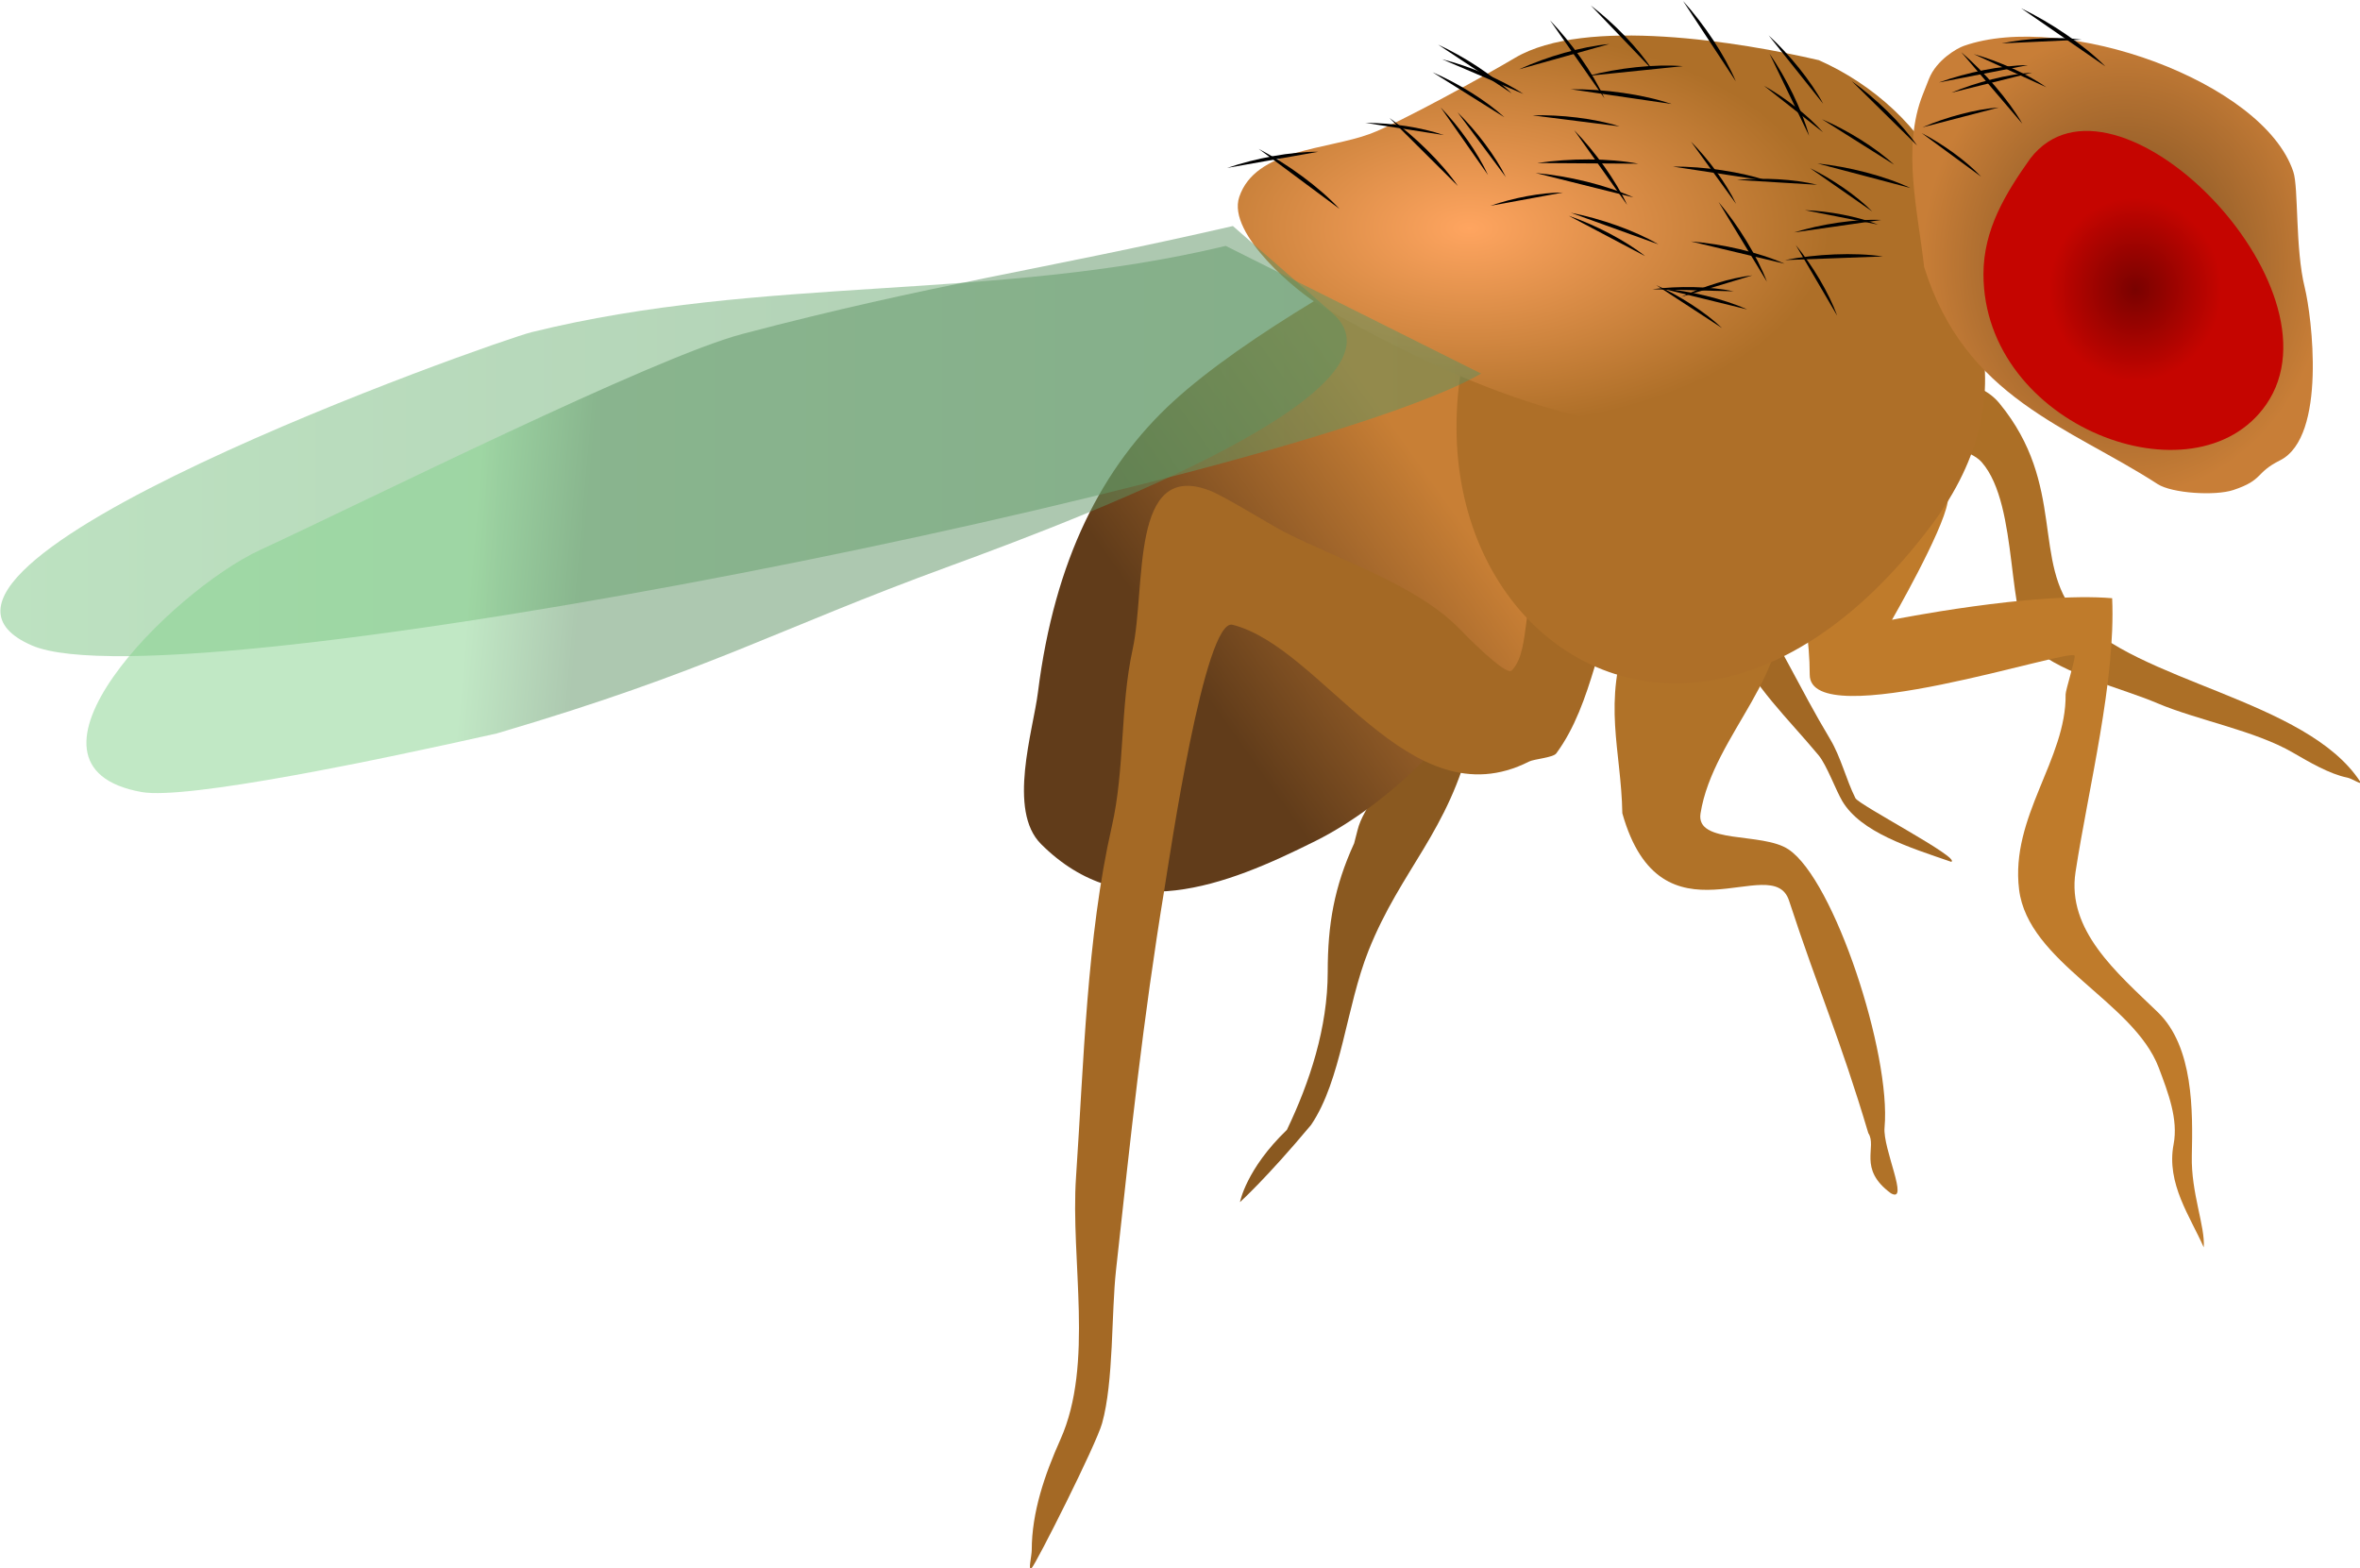 <?xml version="1.0" encoding="UTF-8" standalone="no"?>
<!-- Created with Inkscape (http://www.inkscape.org/) -->

<svg
   width="87.25mm"
   height="57.982mm"
   viewBox="0 0 87.25 57.982"
   version="1.1"
   id="svg1"
   xmlns:inkscape="http://www.inkscape.org/namespaces/inkscape"
   xmlns:sodipodi="http://sodipodi.sourceforge.net/DTD/sodipodi-0.dtd"
   xmlns:xlink="http://www.w3.org/1999/xlink"
   xmlns="http://www.w3.org/2000/svg"
   xmlns:svg="http://www.w3.org/2000/svg">
  <sodipodi:namedview
     id="namedview1"
     pagecolor="#ffffff"
     bordercolor="#000000"
     borderopacity="0.25"
     inkscape:showpageshadow="2"
     inkscape:pageopacity="0.0"
     inkscape:pagecheckerboard="0"
     inkscape:deskcolor="#d1d1d1"
     inkscape:document-units="mm" />
  <defs
     id="defs1">
    <linearGradient
       inkscape:collect="always"
       xlink:href="#linearGradient9"
       id="linearGradient8"
       x1="99.35"
       y1="68.157"
       x2="101.389"
       y2="66.711"
       gradientUnits="userSpaceOnUse"
       spreadMethod="pad" />
    <linearGradient
       id="linearGradient9"
       inkscape:collect="always">
      <stop
         style="stop-color:#613c1a;stop-opacity:1;"
         offset="0"
         id="stop8" />
      <stop
         style="stop-color:#c87f35;stop-opacity:1;"
         offset="1"
         id="stop9" />
    </linearGradient>
    <radialGradient
       inkscape:collect="always"
       xlink:href="#linearGradient4"
       id="radialGradient6-5"
       cx="102.899"
       cy="65.377"
       fx="102.899"
       fy="65.377"
       r="2.668"
       gradientTransform="matrix(1.088,0,0,0.602,-9.623,26.234)"
       gradientUnits="userSpaceOnUse" />
    <linearGradient
       id="linearGradient4"
       inkscape:collect="always">
      <stop
         style="stop-color:#ffa560;stop-opacity:1;"
         offset="0"
         id="stop5-4" />
      <stop
         style="stop-color:#ae6f28;stop-opacity:1;"
         offset="1"
         id="stop6-8" />
    </linearGradient>
    <radialGradient
       inkscape:collect="always"
       xlink:href="#linearGradient2-3"
       id="radialGradient4"
       cx="107.836"
       cy="65.836"
       fx="107.836"
       fy="65.836"
       r="1.641"
       gradientTransform="matrix(1,0,0,1.145,-0.222,-9.511)"
       gradientUnits="userSpaceOnUse" />
    <linearGradient
       id="linearGradient2-3"
       inkscape:collect="always">
      <stop
         style="stop-color:#744a20;stop-opacity:1;"
         offset="0"
         id="stop3-1" />
      <stop
         style="stop-color:#c87e37;stop-opacity:1;"
         offset="1"
         id="stop4-6" />
    </linearGradient>
    <radialGradient
       inkscape:collect="always"
       xlink:href="#linearGradient1"
       id="radialGradient2"
       cx="107.924"
       cy="66.031"
       fx="107.924"
       fy="66.031"
       r="1.344"
       gradientTransform="matrix(0.899,0,0,0.956,10.676,2.958)"
       gradientUnits="userSpaceOnUse" />
    <linearGradient
       id="linearGradient1"
       inkscape:collect="always">
      <stop
         style="stop-color:#790200;stop-opacity:1;"
         offset="0"
         id="stop1" />
      <stop
         style="stop-color:#c50500;stop-opacity:1;"
         offset="0.574"
         id="stop2-6" />
    </linearGradient>
    <linearGradient
       inkscape:collect="always"
       xlink:href="#linearGradient16"
       id="linearGradient17"
       x1="92.658"
       y1="67.338"
       x2="102.205"
       y2="67.338"
       gradientUnits="userSpaceOnUse"
       gradientTransform="matrix(1.25,0,0,1.081,-25.313,-5.392)" />
    <linearGradient
       id="linearGradient16"
       inkscape:collect="always">
      <stop
         style="stop-color:#7cc684;stop-opacity:1;"
         offset="0"
         id="stop16" />
      <stop
         style="stop-color:#5b9261;stop-opacity:1;"
         offset="1"
         id="stop17-2" />
    </linearGradient>
    <linearGradient
       inkscape:collect="always"
       xlink:href="#linearGradient13"
       id="linearGradient15"
       x1="96.534"
       y1="66.842"
       x2="95.838"
       y2="66.79"
       gradientUnits="userSpaceOnUse"
       gradientTransform="matrix(1.294,0,0,1.095,-29.608,-6.189)" />
    <linearGradient
       id="linearGradient13"
       inkscape:collect="always">
      <stop
         style="stop-color:#5b9261;stop-opacity:1;"
         offset="0"
         id="stop14" />
      <stop
         style="stop-color:#84d28c;stop-opacity:1;"
         offset="1"
         id="stop15" />
    </linearGradient>
  </defs>
  <g
     inkscape:label="Слой 1"
     inkscape:groupmode="layer"
     id="layer1"
     transform="translate(-56.356,-46.567)">
    <g
       id="g135"
       transform="matrix(4.588,0,0,4.588,-358.822,-245.93)"
       inkscape:export-filename="drosophila.svg"
       inkscape:export-xdpi="96"
       inkscape:export-ydpi="96">
      <g
         id="g22">
        <path
           style="opacity:1;fill:#a26824;fill-opacity:1;fill-rule:nonzero;stroke-width:0.1;stroke-linecap:round;stroke-miterlimit:4.5;stroke-dashoffset:179.093"
           d="m 104.454,68.923 c 0.178,0.372 0.438,0.61 0.692,0.915 0.066,0.079 0.139,0.282 0.192,0.371 0.15,0.25 0.533,0.37 0.877,0.488 0.085,-0.028 -0.746,-0.459 -0.772,-0.513 -0.076,-0.152 -0.116,-0.329 -0.204,-0.476 -0.25,-0.417 -0.411,-0.786 -0.674,-1.18 -0.191,-0.287 -0.655,0.093 -0.21,0.241"
           id="path22"
           sodipodi:nodetypes="cscccssc" />
        <path
           style="opacity:1;fill:#ac6f26;fill-opacity:1;fill-rule:nonzero;stroke-width:0.139;stroke-linecap:round;stroke-miterlimit:4.5;stroke-dashoffset:179.093"
           d="m 105.137,66.894 c -0.097,0.183 -0.146,0.258 0.086,0.306 0.26,0.053 1.068,0.083 1.238,0.277 0.308,0.352 0.19,1.296 0.422,1.502 0.236,0.21 0.705,0.317 0.995,0.441 0.321,0.136 0.786,0.22 1.09,0.397 0.13,0.075 0.295,0.173 0.44,0.202 0.036,0.007 0.124,0.065 0.104,0.034 -0.433,-0.666 -1.812,-0.804 -2.286,-1.346 -0.367,-0.42 -0.08,-1.044 -0.622,-1.704 -0.331,-0.403 -1.175,0.032 -1.467,-0.108 z"
           id="path21"
           sodipodi:nodetypes="cssssssssscc" />
        <path
           style="opacity:1;fill:#8a5920;fill-opacity:1;fill-rule:nonzero;stroke-width:0.127;stroke-linecap:round;stroke-miterlimit:4.5;stroke-dashoffset:179.093"
           d="m 101.404,70.548 c -0.161,0.352 -0.213,0.653 -0.213,1.036 0,0.45 -0.145,0.889 -0.329,1.273 -0.329,0.316 -0.378,0.582 -0.378,0.582 0,0 0.212,-0.19 0.573,-0.622 0.246,-0.364 0.281,-0.948 0.463,-1.405 0.262,-0.656 0.646,-0.958 0.829,-1.721 0.036,-0.15 -0.262,-0.637 -0.5,-0.438 -0.109,0.091 -0.071,0.48 -0.11,0.611 -0.06,0.199 -0.261,0.384 -0.308,0.579"
           id="path20"
           sodipodi:nodetypes="cscccscccc" />
        <path
           style="opacity:1;fill:#b07228;fill-opacity:1;fill-rule:nonzero;stroke-width:0.1;stroke-linecap:round;stroke-miterlimit:4.5;stroke-dashoffset:179.093"
           d="m 103.614,68.837 c -0.212,0.582 -0.058,0.955 -0.049,1.469 0.314,1.112 1.209,0.295 1.343,0.703 0.24,0.733 0.409,1.102 0.639,1.874 0.074,0.112 -0.088,0.287 0.182,0.485 0.152,0.085 -0.067,-0.36 -0.051,-0.53 0.054,-0.592 -0.405,-1.995 -0.774,-2.241 -0.212,-0.142 -0.748,-0.038 -0.709,-0.289 0.101,-0.641 0.795,-1.17 0.606,-1.767 -0.136,-0.429 -0.966,-0.256 -1.149,0.111 z"
           id="path19-4"
           sodipodi:nodetypes="ccsccsssscc" />
        <path
           style="opacity:1;fill:url(#linearGradient8);fill-opacity:1;fill-rule:nonzero;stroke-width:0.1;stroke-linecap:round;stroke-miterlimit:4.5;stroke-dashoffset:179.093"
           d="m 102.514,65.389 c -0.461,0.235 -0.961,0.504 -1.417,0.78 -0.456,0.276 -0.867,0.559 -1.152,0.82 -0.57,0.523 -0.955,1.271 -1.089,2.342 -0.039,0.311 -0.247,0.952 0.025,1.223 0.666,0.666 1.488,0.337 2.212,-0.025 0.303,-0.151 0.612,-0.389 0.84,-0.618 0.281,-0.281 0.465,-0.45 0.791,-0.717 0.564,-0.461 1.5,-0.67 1.755,-1.434 0.142,-0.426 0.12,-0.838 0.037,-1.285 -0.162,-0.871 -0.323,-1.211 -1.223,-1.211 -0.269,0 -0.666,0.068 -0.84,0.272"
           id="path7-2"
           sodipodi:nodetypes="csssssssscsc" />
        <path
           style="opacity:1;fill:#a46925;fill-opacity:1;fill-rule:nonzero;stroke-width:0.105;stroke-linecap:round;stroke-miterlimit:4.5;stroke-dashoffset:179.093"
           d="m 102.957,68.357 c -0.228,0.168 -0.114,0.627 -0.284,0.799 -0.046,0.047 -0.379,-0.293 -0.425,-0.341 -0.344,-0.35 -0.963,-0.55 -1.403,-0.774 -0.114,-0.058 -0.483,-0.289 -0.606,-0.336 -0.645,-0.246 -0.51,0.776 -0.62,1.28 -0.102,0.468 -0.062,0.965 -0.168,1.428 -0.202,0.889 -0.226,1.911 -0.288,2.822 -0.046,0.673 0.147,1.507 -0.126,2.117 -0.126,0.281 -0.231,0.587 -0.231,0.891 0,0.048 -0.033,0.178 0,0.144 0.037,-0.038 0.518,-0.99 0.567,-1.166 0.094,-0.336 0.074,-0.888 0.112,-1.233 0.12,-1.093 0.214,-1.997 0.391,-3.077 0.042,-0.257 0.323,-2.181 0.548,-2.124 0.731,0.184 1.422,1.594 2.39,1.102 0.042,-0.021 0.194,-0.031 0.219,-0.066 0.3,-0.407 0.338,-0.989 0.567,-1.415"
           id="path17-3"
           sodipodi:nodetypes="cssssscssssscssscc" />
        <path
           style="opacity:1;fill:#bf7b2b;fill-opacity:1;fill-rule:nonzero;stroke-width:0.098;stroke-linecap:round;stroke-miterlimit:4.5;stroke-dashoffset:179.093"
           d="m 104.984,67.643 c -0.104,0.523 0.091,1.013 0.091,1.546 0,0.488 2.124,-0.226 2.135,-0.152 0.005,0.031 -0.074,0.28 -0.073,0.311 0.007,0.523 -0.447,0.985 -0.375,1.572 0.072,0.588 0.922,0.901 1.125,1.435 0.077,0.204 0.159,0.418 0.12,0.619 -0.06,0.316 0.135,0.583 0.243,0.83 0.013,-0.168 -0.103,-0.438 -0.096,-0.738 0.008,-0.358 0.015,-0.878 -0.274,-1.157 -0.332,-0.32 -0.735,-0.66 -0.663,-1.13 0.103,-0.672 0.325,-1.543 0.295,-2.206 -0.636,-0.054 -1.774,0.174 -1.774,0.174 0,0 0.407,-0.707 0.448,-0.946 0.038,-0.216 0.106,-0.45 0.04,-0.652 -0.075,-0.233 -0.261,-0.641 -0.522,-0.804 -0.412,-0.257 -0.817,0.577 -0.817,0.837"
           id="path18-7"
           sodipodi:nodetypes="csssssccssccccscc" />
        <path
           style="opacity:1;fill:#ae6f28;fill-opacity:1;stroke-width:0.117;stroke-linecap:round;stroke-miterlimit:4.5;stroke-dashoffset:179.093"
           d="m 103.52,64.478 c -3.126,3.14 0.101,6.753 2.537,3.505 1.642,-2.189 -1.89,-4.058 -2.537,-3.505 z"
           id="path6-8"
           sodipodi:nodetypes="csc" />
        <path
           style="opacity:1;fill:url(#radialGradient6-5);stroke-width:0.108;stroke-linecap:round;stroke-miterlimit:4.5;stroke-dashoffset:179.093"
           d="m 105.146,64.237 c -0.623,-0.145 -1.882,-0.353 -2.446,-0.018 -0.229,0.136 -0.931,0.524 -1.167,0.612 -0.347,0.129 -0.925,0.121 -1.055,0.509 -0.101,0.299 0.478,0.775 0.657,0.876 1.17,0.663 2.314,1.152 3.754,1.009 0.427,-0.042 0.729,-0.313 0.998,-0.613 0.854,-0.953 0.134,-1.99 -0.742,-2.376 z"
           id="path4-12"
           sodipodi:nodetypes="csscsssc" />
        <path
           style="opacity:1;fill:url(#radialGradient4);stroke-width:0.1;stroke-linecap:round;stroke-miterlimit:4.5;stroke-dashoffset:179.093"
           d="m 106.036,64.388 -0.049,0.124 c -0.172,0.43 -0.039,0.952 0.01,1.392 0.33,1.059 1.166,1.286 1.881,1.749 0.115,0.075 0.465,0.097 0.611,0.048 0.246,-0.082 0.172,-0.137 0.376,-0.239 0.379,-0.19 0.255,-1.165 0.199,-1.392 -0.078,-0.314 -0.049,-0.804 -0.092,-0.933 -0.121,-0.364 -0.583,-0.688 -1.116,-0.887 -0.533,-0.198 -1.137,-0.27 -1.541,-0.127 -0.051,0.018 -0.218,0.111 -0.279,0.265"
           id="path2-0"
           sodipodi:nodetypes="cscsssccssc" />
        <path
           style="opacity:1;fill:url(#radialGradient2);stroke-width:0.093;stroke-linecap:round;stroke-miterlimit:4.5;stroke-dashoffset:179.093"
           d="m 106.853,65.029 c -0.2,0.282 -0.378,0.572 -0.378,0.933 0,1.226 1.709,1.867 2.277,1.052 0.332,-0.476 0.025,-1.189 -0.449,-1.675 -0.474,-0.486 -1.114,-0.744 -1.45,-0.31 z"
           id="path1-5"
           sodipodi:nodetypes="csssc" />
        <path
           style="opacity:0.5;fill:url(#linearGradient17);fill-rule:nonzero;stroke-width:0.116;stroke-linecap:round;stroke-miterlimit:4.5;stroke-dashoffset:179.093"
           d="m 100.369,65.734 c -1.866,0.449 -3.727,0.234 -5.592,0.695 -0.3,0.074 -5.473,1.9 -4.027,2.525 1.164,0.503 10.18,-1.327 11.677,-2.191"
           id="path9"
           sodipodi:nodetypes="cssc" />
        <path
           style="opacity:0.5;fill:url(#linearGradient15);fill-rule:nonzero;stroke-width:0.121;stroke-linecap:round;stroke-miterlimit:4.5;stroke-dashoffset:179.093"
           d="m 100.427,65.574 c -1.553,0.357 -2.412,0.464 -3.954,0.87 -0.714,0.188 -3.061,1.36 -3.882,1.739 -0.726,0.335 -2.118,1.745 -0.957,1.952 0.361,0.064 1.894,-0.255 2.86,-0.472 1.722,-0.507 2.235,-0.831 3.652,-1.349 1.214,-0.444 3.776,-1.436 3.081,-2.04"
           id="path10"
           sodipodi:nodetypes="cssscsc" />
      </g>
      <path
         style="opacity:1;fill:#000000;fill-opacity:1;fill-rule:nonzero;stroke-width:0.136;stroke-linecap:round;stroke-miterlimit:4.5;stroke-dashoffset:179.093"
         d="m 102.768,64.51 c -0.176,-0.117 -0.431,-0.223 -0.655,-0.28"
         id="path23" />
      <use
         id="use23"
         inkscape:spray-origin="#path23"
         xlink:href="#path23"
         transform="matrix(0.876,-0.573,0.573,0.876,-25.874,67.351)" />
      <use
         id="use25"
         inkscape:spray-origin="#path23"
         xlink:href="#path23"
         transform="matrix(0.696,-0.461,0.461,0.696,1.821,67.781)" />
      <use
         id="use26"
         inkscape:spray-origin="#path23"
         xlink:href="#path23"
         transform="matrix(0.956,-0.273,0.273,0.956,-12.315,31.155)" />
      <use
         id="use27"
         inkscape:spray-origin="#path23"
         xlink:href="#path23"
         transform="matrix(1.053,-0.442,0.442,1.053,-33.035,42.566)" />
      <use
         id="use28"
         inkscape:spray-origin="#path23"
         xlink:href="#path23"
         transform="matrix(0.883,0.542,-0.542,0.883,47.824,-47.259)" />
      <use
         id="use29"
         inkscape:spray-origin="#path23"
         xlink:href="#path23"
         transform="matrix(1.052,-0.061,0.061,1.052,-8.191,4.126)" />
      <use
         id="use30"
         inkscape:spray-origin="#path23"
         xlink:href="#path23"
         transform="matrix(0.975,0.08,-0.08,0.975,8.711,-5.302)" />
      <use
         id="use31"
         inkscape:spray-origin="#path23"
         xlink:href="#path23"
         transform="matrix(0.906,0.601,-0.601,0.906,50.142,-55.802)" />
      <use
         id="use32"
         inkscape:spray-origin="#path23"
         xlink:href="#path23"
         transform="matrix(1.055,-0.273,0.273,1.055,-21.292,25.209)" />
      <use
         id="use33"
         inkscape:spray-origin="#path23"
         xlink:href="#path23"
         transform="matrix(0.746,0.447,-0.447,0.746,56.653,-28.666)" />
      <use
         id="use34"
         inkscape:spray-origin="#path23"
         xlink:href="#path23"
         transform="matrix(0.944,-0.523,0.523,0.944,-26.699,57.136)" />
      <use
         id="use36"
         inkscape:spray-origin="#path23"
         xlink:href="#path23"
         transform="matrix(0.913,0.569,-0.569,0.913,46.3,-52.828)" />
      <use
         id="use37"
         inkscape:spray-origin="#path23"
         xlink:href="#path23"
         transform="matrix(0.826,-0.664,0.664,0.826,-24.261,79.06)" />
      <use
         id="use38"
         inkscape:spray-origin="#path23"
         xlink:href="#path23"
         transform="matrix(1.015,0.404,-0.404,1.015,23.992,-41.745)" />
      <use
         id="use39"
         inkscape:spray-origin="#path23"
         xlink:href="#path23"
         transform="matrix(0.868,-0.221,0.221,0.868,-1.334,31.558)" />
      <use
         id="use40"
         inkscape:spray-origin="#path23"
         xlink:href="#path23"
         transform="matrix(0.791,0.46,-0.46,0.791,51.012,-33.12)" />
      <use
         id="use57"
         inkscape:spray-origin="#path23"
         xlink:href="#path23"
         transform="matrix(0.904,0.022,-0.022,0.904,15.499,3.878)" />
      <use
         id="use58"
         inkscape:spray-origin="#path23"
         xlink:href="#path23"
         transform="matrix(0.954,0.473,-0.473,0.954,39.261,-45.402)" />
      <use
         id="use59"
         inkscape:spray-origin="#path23"
         xlink:href="#path23"
         transform="matrix(0.751,-0.568,0.568,0.751,-6.953,74.263)" />
      <use
         id="use62"
         inkscape:spray-origin="#path23"
         xlink:href="#path23"
         transform="matrix(0.706,-0.546,0.546,0.706,-1.178,75.186)" />
      <use
         id="use63"
         inkscape:spray-origin="#path23"
         xlink:href="#path23"
         transform="matrix(0.812,0.189,-0.189,0.812,35.201,-6.629)" />
      <use
         id="use64"
         inkscape:spray-origin="#path23"
         xlink:href="#path23"
         transform="matrix(0.817,-0.395,0.395,0.817,-2.176,51.961)" />
      <use
         id="use65"
         inkscape:spray-origin="#path23"
         xlink:href="#path23"
         transform="matrix(1.135,0.23,-0.23,1.135,5.653,-32.568)" />
      <use
         id="use67"
         inkscape:spray-origin="#path23"
         xlink:href="#path23"
         transform="matrix(0.856,-0.306,0.306,0.856,-2.574,41.468)" />
      <use
         id="use71"
         inkscape:spray-origin="#path23"
         xlink:href="#path23"
         transform="matrix(0.857,0.614,-0.614,0.857,56.267,-52.362)" />
      <use
         id="use72"
         inkscape:spray-origin="#path23"
         xlink:href="#path23"
         transform="matrix(1.074,-0.185,0.185,1.074,-17.435,15.606)" />
      <use
         id="use75"
         inkscape:spray-origin="#path23"
         xlink:href="#path23"
         transform="matrix(0.645,-0.541,0.541,0.645,3.428,79.96)" />
      <use
         id="use76"
         inkscape:spray-origin="#path23"
         xlink:href="#path23"
         transform="matrix(0.983,-0.162,0.162,0.983,-6.901,19.481)" />
      <use
         id="use77"
         inkscape:spray-origin="#path23"
         xlink:href="#path23"
         transform="matrix(0.855,-0.34,0.34,0.855,-5.338,45.885)" />
      <use
         id="use78"
         inkscape:spray-origin="#path23"
         xlink:href="#path23"
         transform="matrix(0.876,0.154,-0.154,0.876,24.278,-5.941)" />
      <use
         id="use79"
         inkscape:spray-origin="#path23"
         xlink:href="#path23"
         transform="matrix(0.822,0.222,-0.222,0.822,35.028,-11.023)" />
      <use
         id="use80"
         inkscape:spray-origin="#path23"
         xlink:href="#path23"
         transform="matrix(0.778,0.679,-0.679,0.778,68.919,-55.121)" />
      <use
         id="use81"
         inkscape:spray-origin="#path23"
         xlink:href="#path23"
         transform="matrix(0.872,0.469,-0.469,0.872,45.825,-39.862)" />
      <use
         id="use82"
         inkscape:spray-origin="#path23"
         xlink:href="#path23"
         transform="matrix(0.952,0.152,-0.152,0.952,17.725,-11.955)" />
      <use
         id="use83"
         inkscape:spray-origin="#path23"
         xlink:href="#path23"
         transform="matrix(1.076,-0.158,0.158,1.076,-14.885,12.092)" />
      <use
         id="use84"
         inkscape:spray-origin="#path23"
         xlink:href="#path23"
         transform="matrix(0.839,0.174,-0.174,0.839,30.581,-6.549)" />
      <use
         id="use85"
         inkscape:spray-origin="#path23"
         xlink:href="#path23"
         transform="matrix(0.825,-0.175,0.175,0.825,9.553,30.326)" />
      <use
         id="use86"
         inkscape:spray-origin="#path23"
         xlink:href="#path23"
         transform="matrix(0.851,-0.517,0.517,0.851,-15.156,63.758)" />
      <use
         id="use87"
         inkscape:spray-origin="#path23"
         xlink:href="#path23"
         transform="matrix(1.004,-0.474,0.474,1.004,-28.092,49.763)" />
      <use
         id="use89"
         inkscape:spray-origin="#path23"
         xlink:href="#path23"
         transform="matrix(0.745,0.551,-0.551,0.745,64.279,-38.389)" />
      <use
         id="use90"
         inkscape:spray-origin="#path23"
         xlink:href="#path23"
         transform="matrix(0.968,0.38,-0.38,0.968,30.975,-36.572)" />
      <use
         id="use91"
         inkscape:spray-origin="#path23"
         xlink:href="#path23"
         transform="matrix(0.923,0.393,-0.393,0.923,34.303,-35.618)" />
      <use
         id="use92"
         inkscape:spray-origin="#path23"
         xlink:href="#path23"
         transform="matrix(1.114,-0.295,0.295,1.114,-29.552,23.043)" />
      <use
         id="use93"
         inkscape:spray-origin="#path23"
         xlink:href="#path23"
         transform="matrix(1.126,-0.181,0.181,1.126,-23.739,11.306)" />
      <use
         id="use95"
         inkscape:spray-origin="#path23"
         xlink:href="#path23"
         transform="matrix(0.982,0.18,-0.18,0.982,13.367,-17.342)" />
      <use
         id="use97"
         inkscape:spray-origin="#path23"
         xlink:href="#path23"
         transform="matrix(0.948,0.149,-0.149,0.948,14.803,-11.77)" />
      <use
         id="use98"
         inkscape:spray-origin="#path23"
         xlink:href="#path23"
         transform="matrix(0.793,0.493,-0.493,0.793,52.791,-36.658)" />
      <use
         id="use101"
         inkscape:spray-origin="#path23"
         xlink:href="#path23"
         transform="matrix(1.108,0.265,-0.265,1.108,4.514,-33.275)" />
      <use
         id="use104"
         inkscape:spray-origin="#path23"
         xlink:href="#use37"
         transform="matrix(0.964,0.078,-0.078,0.964,12.098,-5.592)" />
    </g>
  </g>
</svg>
